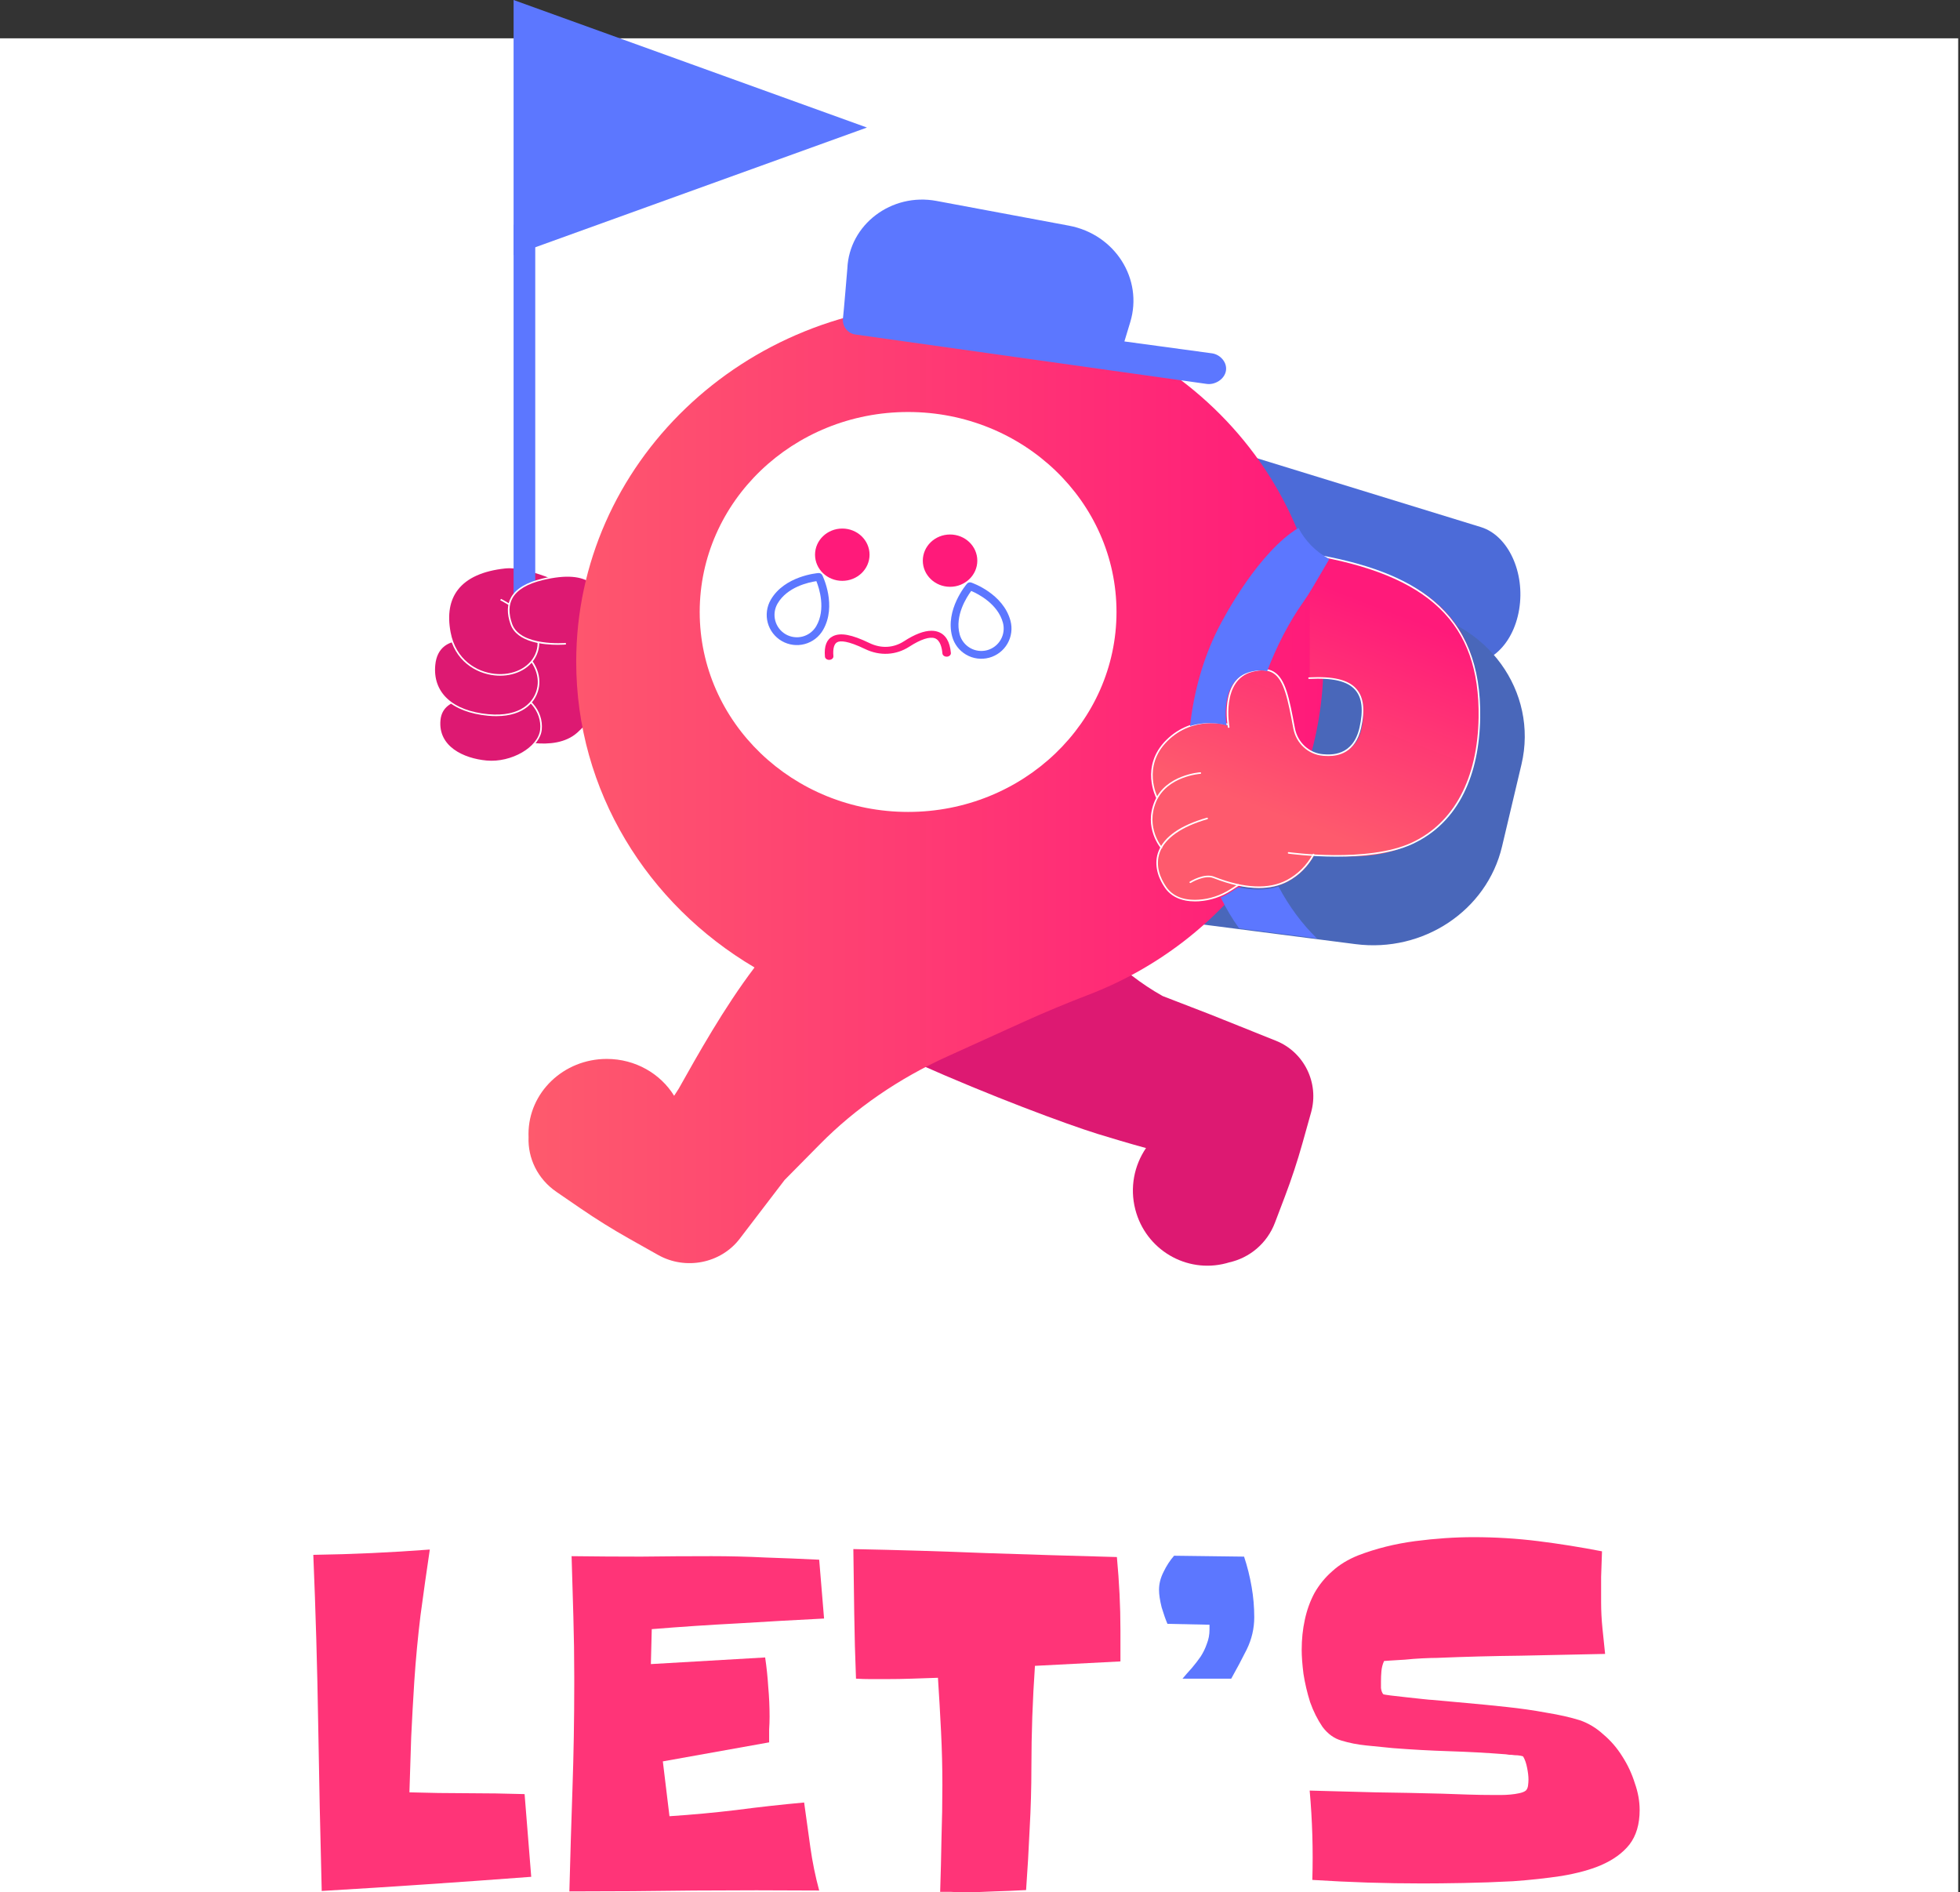 <svg width="202" height="195" viewBox="0 0 202 195" fill="none" xmlns="http://www.w3.org/2000/svg">
<rect x="0" y="0" width="202" height="195" fill="#333333" stroke="none"/>
<rect y="3.949" width="201.813" height="191.049" fill="white"/>
<path d="M168.984 186.524C168.984 187.982 168.634 189.167 167.934 190.079C167.234 190.96 166.245 191.674 164.967 192.221C163.902 192.676 162.563 193.041 160.95 193.315C159.337 193.558 157.663 193.74 155.929 193.861C154.194 193.953 152.49 194.013 150.816 194.044C149.142 194.074 147.742 194.089 146.616 194.089C144.699 194.089 142.797 194.059 140.91 193.998C139.054 193.937 137.167 193.846 135.25 193.725C135.341 190.626 135.25 187.557 134.976 184.519C137.258 184.579 139.526 184.64 141.778 184.701C144.06 184.731 146.343 184.777 148.625 184.838C149.508 184.868 150.39 184.898 151.273 184.929C152.186 184.959 153.099 184.974 154.012 184.974C154.164 184.974 154.392 184.974 154.696 184.974C155.001 184.974 155.32 184.959 155.655 184.929C155.99 184.898 156.294 184.853 156.568 184.792C156.872 184.731 157.1 184.64 157.253 184.519C157.374 184.397 157.45 184.23 157.481 184.017C157.511 183.774 157.527 183.562 157.527 183.379C157.527 183.045 157.481 182.65 157.39 182.194C157.298 181.708 157.161 181.313 156.979 181.009C156.948 180.979 156.842 180.949 156.659 180.918C156.507 180.888 156.324 180.873 156.111 180.873C155.898 180.842 155.701 180.827 155.518 180.827C155.335 180.797 155.229 180.781 155.198 180.781C153.251 180.63 151.303 180.523 149.355 180.462C147.438 180.402 145.506 180.295 143.558 180.143C142.675 180.052 141.762 179.961 140.819 179.87C139.906 179.779 139.054 179.612 138.263 179.369C137.502 179.156 136.848 178.685 136.3 177.956C135.782 177.196 135.356 176.346 135.022 175.404C134.717 174.431 134.489 173.459 134.337 172.487C134.215 171.515 134.154 170.694 134.154 170.026C134.154 168.932 134.261 167.899 134.474 166.927C134.687 165.924 135.022 164.997 135.478 164.147C135.965 163.296 136.574 162.552 137.304 161.914C138.034 161.245 138.932 160.698 139.997 160.273C141.823 159.574 143.771 159.088 145.84 158.814C147.94 158.541 149.949 158.404 151.866 158.404C154.118 158.404 156.34 158.541 158.531 158.814C160.722 159.088 162.913 159.437 165.104 159.863C165.074 160.744 165.043 161.625 165.013 162.506C165.013 163.357 165.013 164.223 165.013 165.104C165.013 165.985 165.059 166.881 165.15 167.793C165.241 168.674 165.332 169.555 165.424 170.436C162.533 170.497 159.642 170.558 156.75 170.618C153.89 170.649 150.999 170.725 148.077 170.846C147.712 170.846 147.21 170.861 146.571 170.892C145.962 170.922 145.369 170.968 144.79 171.028C144.212 171.059 143.71 171.089 143.284 171.12C142.858 171.15 142.645 171.165 142.645 171.165C142.493 171.499 142.402 171.849 142.371 172.213C142.341 172.548 142.325 172.897 142.325 173.262C142.325 173.444 142.325 173.672 142.325 173.945C142.356 174.219 142.432 174.431 142.554 174.583C142.584 174.614 142.843 174.659 143.33 174.72C143.817 174.781 144.349 174.842 144.927 174.902C145.536 174.963 146.099 175.024 146.616 175.085C147.164 175.145 147.499 175.176 147.621 175.176C148.625 175.267 149.797 175.373 151.136 175.495C152.505 175.616 153.89 175.753 155.29 175.905C156.72 176.057 158.09 176.254 159.398 176.497C160.707 176.71 161.848 176.968 162.822 177.272C163.704 177.576 164.511 178.062 165.241 178.731C166.002 179.369 166.656 180.128 167.204 181.009C167.752 181.86 168.178 182.772 168.482 183.744C168.817 184.686 168.984 185.612 168.984 186.524Z" fill="#FF3478"/>
<path d="M129.265 166.653C129.265 167.808 129.006 168.917 128.489 169.98C127.971 171.013 127.439 172.016 126.891 172.988H121.87C122.174 172.624 122.493 172.259 122.828 171.894C123.163 171.499 123.467 171.104 123.741 170.709C124.015 170.284 124.228 169.843 124.38 169.388C124.563 168.932 124.654 168.446 124.654 167.929V167.428L120.318 167.337C120.135 166.911 119.937 166.349 119.724 165.651C119.541 164.921 119.45 164.314 119.45 163.828C119.45 163.22 119.602 162.612 119.907 162.005C120.211 161.367 120.576 160.804 121.002 160.318L128.215 160.41C128.55 161.412 128.808 162.445 128.991 163.509C129.173 164.542 129.265 165.59 129.265 166.653Z" fill="#5C77FF"/>
<path d="M115.474 168.019V171.209L106.663 171.665C106.542 173.427 106.45 175.174 106.389 176.906C106.329 178.637 106.298 180.369 106.298 182.101C106.298 184.228 106.237 186.355 106.116 188.482C106.024 190.578 105.902 192.674 105.75 194.771C104.655 194.832 103.559 194.877 102.464 194.908C101.368 194.968 100.272 194.999 99.177 194.999C98.781 194.999 98.386 194.984 97.99 194.953C97.625 194.953 97.26 194.953 96.894 194.953C96.955 193.1 97.001 191.262 97.031 189.439C97.092 187.585 97.123 185.747 97.123 183.924C97.123 182.101 97.077 180.278 96.986 178.455C96.894 176.602 96.788 174.748 96.666 172.895C95.784 172.925 94.886 172.956 93.973 172.986C93.09 173.017 92.193 173.032 91.28 173.032C90.762 173.032 90.245 173.032 89.728 173.032C89.241 173.032 88.739 173.017 88.221 172.986C88.13 170.738 88.069 168.505 88.039 166.287C88.008 164.069 87.978 161.851 87.947 159.633C92.512 159.724 97.047 159.861 101.551 160.043C106.055 160.195 110.574 160.332 115.108 160.453C115.23 161.76 115.321 163.036 115.382 164.281C115.443 165.497 115.474 166.742 115.474 168.019Z" fill="#FF3478"/>
<path d="M84.929 166.789C81.946 166.941 78.979 167.108 76.027 167.291C73.106 167.443 70.154 167.64 67.171 167.883L67.08 171.484L78.858 170.8C79.01 171.833 79.116 172.851 79.177 173.853C79.268 174.856 79.314 175.874 79.314 176.907C79.314 177.332 79.299 177.773 79.268 178.229C79.268 178.684 79.268 179.125 79.268 179.55L68.313 181.51L68.997 187.161C71.31 187.009 73.608 186.797 75.89 186.523C78.203 186.219 80.531 185.961 82.875 185.748C83.088 187.268 83.301 188.802 83.514 190.351C83.727 191.871 84.031 193.359 84.427 194.818C80.105 194.787 75.814 194.787 71.554 194.818C67.293 194.879 63.002 194.909 58.681 194.909C58.772 191.354 58.879 187.814 59 184.29C59.122 180.766 59.183 177.211 59.183 173.626V172.76C59.183 170.694 59.152 168.643 59.092 166.607C59.031 164.541 58.97 162.46 58.909 160.363C61.313 160.394 63.702 160.409 66.076 160.409C68.48 160.378 70.899 160.363 73.334 160.363C75.19 160.363 77.031 160.409 78.858 160.5C80.714 160.561 82.57 160.637 84.427 160.728L84.929 166.789Z" fill="#FF3478"/>
<path d="M54.749 193.405C51.128 193.678 47.522 193.937 43.931 194.18C40.37 194.423 36.779 194.651 33.157 194.863C33.005 189.06 32.883 183.303 32.792 177.591C32.701 171.848 32.533 166.06 32.29 160.227C34.329 160.196 36.338 160.135 38.316 160.044C40.294 159.953 42.287 159.832 44.296 159.68C43.961 161.928 43.641 164.192 43.337 166.47C43.063 168.719 42.85 170.982 42.698 173.261C42.576 175.175 42.47 177.089 42.378 179.003C42.318 180.887 42.257 182.786 42.196 184.7C44.204 184.761 46.182 184.791 48.13 184.791C50.108 184.791 52.086 184.822 54.065 184.882L54.749 193.405Z" fill="#FF3478"/>
<g clip-path="url(#clip0_73_4909)">
<path d="M131.506 107.251L124.582 104.479L119.831 102.645C115.426 100.196 111.727 96.197 108.327 92.097L99.8 89.447L89.29 92.884L77.763 99.7C81.97 105.244 106.543 114.805 113.159 116.861C114.192 117.182 116.669 117.921 118.109 118.308C116.893 120.094 116.423 122.381 117.007 124.641C118.075 128.777 122.266 131.256 126.367 130.179C126.469 130.152 126.57 130.123 126.67 130.092C128.763 129.633 130.581 128.15 131.396 126.003L132.428 123.287C133.109 121.493 133.71 119.669 134.229 117.821L135.121 114.639C135.972 111.605 134.41 108.414 131.504 107.251H131.506Z" fill="#DD1972"/>
<path d="M53.056 75.149L56.874 76.137L61.496 72.499L61.053 63.623L58.346 60.327L52.597 59.943L48.226 61.808L49.222 65.918L50.567 72.107L53.056 75.149Z" fill="#DD1972"/>
<path d="M56.894 76.224L56.852 76.213L53.008 75.219L50.489 72.141L49.14 65.934L48.129 61.761L52.582 59.861L52.603 59.863L58.39 60.25L58.412 60.278L61.136 63.594L61.138 63.62L61.582 72.535L61.55 72.561L56.895 76.225L56.894 76.224ZM53.105 75.079L56.854 76.048L61.41 72.461L60.972 63.652L58.304 60.404L52.612 60.023L48.322 61.852L49.302 65.899L50.644 72.071L53.105 75.078V75.079Z" fill="white"/>
<path d="M52.429 76.093C52.429 76.093 57.057 77.787 59.552 75.556C62.048 73.326 62.103 71.168 62.103 71.168" fill="#DD1972"/>
<path d="M55.996 76.781C54.111 76.781 52.427 76.177 52.398 76.167L52.458 76.017C52.504 76.034 57.067 77.668 59.495 75.498C61.936 73.316 62.018 71.188 62.018 71.166L62.185 71.17C62.185 71.192 62.1 73.387 59.608 75.614C58.605 76.511 57.256 76.781 55.996 76.781Z" fill="white"/>
<path d="M49.397 71.963C49.397 71.963 45.584 71.509 45.315 74.179C45.046 76.849 47.535 78.212 50.137 78.453C52.739 78.695 55.566 77.027 55.752 75.182C55.939 73.335 54.453 71.667 53.069 71.572" fill="#DD1972"/>
<path d="M50.647 78.556C50.474 78.556 50.301 78.548 50.13 78.532C47.691 78.306 44.944 77.027 45.233 74.171C45.3 73.502 45.59 72.966 46.096 72.578C47.31 71.645 49.324 71.873 49.408 71.883L49.388 72.041C49.368 72.039 47.357 71.812 46.2 72.703C45.731 73.063 45.461 73.562 45.399 74.185C45.122 76.925 47.783 78.153 50.146 78.372C52.698 78.609 55.487 76.994 55.671 75.173C55.762 74.274 55.45 73.344 54.814 72.622C54.307 72.046 53.669 71.692 53.064 71.65L53.076 71.49C53.725 71.535 54.405 71.909 54.94 72.518C55.605 73.273 55.931 74.246 55.836 75.187C55.657 76.964 53.128 78.554 50.647 78.554V78.556Z" fill="white"/>
<path d="M47.904 65.97C47.904 65.97 45.071 65.607 44.778 68.499C44.486 71.391 46.577 73.333 50.311 73.68C54.046 74.027 55.263 72.093 55.472 70.74C55.681 69.387 54.98 67.45 52.518 66.398" fill="#DD1972"/>
<path d="M51.146 73.799C50.879 73.799 50.598 73.786 50.303 73.758C48.449 73.586 46.953 73.013 45.976 72.1C44.993 71.181 44.549 69.933 44.695 68.49C44.786 67.586 45.132 66.9 45.721 66.451C46.658 65.738 47.863 65.883 47.915 65.889L47.893 66.048C47.882 66.046 46.705 65.906 45.825 66.577C45.273 66.998 44.949 67.646 44.863 68.506C44.576 71.351 46.616 73.255 50.321 73.599C53.682 73.91 55.144 72.32 55.391 70.727C55.609 69.319 54.795 67.457 52.486 66.47L52.553 66.323C54.943 67.345 55.783 69.283 55.555 70.75C55.319 72.274 54.03 73.798 51.148 73.798L51.146 73.799Z" fill="white"/>
<path d="M51.592 61.786C51.592 61.786 56.668 64.188 55.236 67.449C53.804 70.71 47.324 70.34 46.355 65.16C45.386 59.979 49.398 58.788 52.053 58.502C54.709 58.217 59.697 60.843 59.697 60.843" fill="#DD1972"/>
<path d="M51.544 69.628C51.353 69.628 51.159 69.618 50.963 69.597C49.058 69.394 46.826 68.125 46.273 65.172C45.925 63.308 46.191 61.794 47.065 60.669C48.029 59.429 49.705 58.673 52.044 58.421C54.695 58.135 59.533 60.663 59.737 60.771L59.657 60.911C59.608 60.885 54.662 58.301 52.063 58.58C49.771 58.826 48.134 59.562 47.199 60.766C46.353 61.852 46.097 63.326 46.438 65.144C46.973 68.01 49.136 69.242 50.982 69.438C52.863 69.638 54.541 68.825 55.16 67.416C56.545 64.261 51.606 61.88 51.556 61.857L51.629 61.714C51.642 61.72 52.923 62.331 54.009 63.336C55.462 64.68 55.913 66.113 55.313 67.479C54.731 68.807 53.257 69.629 51.544 69.629V69.628Z" fill="white"/>
<path d="M55.163 23.148H52.931V63.958H55.163V23.148Z" fill="#5C77FF"/>
<path d="M58.323 66.337C58.323 66.337 53.564 66.76 52.7 64.317C51.837 61.874 53.027 60.388 55.942 59.694C59.502 58.845 62.645 59.252 62.469 64.426" fill="#DD1972"/>
<path d="M57.485 66.448C56.059 66.448 53.278 66.202 52.62 64.343C52.23 63.24 52.25 62.298 52.679 61.545C53.185 60.657 54.275 60.008 55.92 59.617C58.315 59.045 60.008 59.178 61.096 60.022C62.133 60.827 62.623 62.31 62.552 64.429L62.385 64.423C62.455 62.357 61.986 60.917 60.991 60.146C59.946 59.336 58.301 59.214 55.96 59.771C54.362 60.151 53.308 60.774 52.825 61.621C52.419 62.334 52.404 63.232 52.778 64.291C53.609 66.646 58.266 66.261 58.314 66.257L58.329 66.416C58.279 66.42 57.956 66.447 57.484 66.447L57.485 66.448Z" fill="white"/>
<path d="M152.628 54.319L128.019 46.75L125.74 60.49L150.313 68.168C153.126 69.048 155.929 66.646 156.565 62.811C157.199 58.985 155.436 55.183 152.627 54.319L152.628 54.319Z" fill="#4C6BD8"/>
<path d="M156.803 78.78L154.801 87.234C153.24 93.829 146.694 98.192 139.708 97.294L121.107 94.901C120.025 94.762 119.264 93.821 119.302 92.672C119.672 81.726 122.398 70.795 127.277 60.684L145.273 62.927C153.235 63.919 158.58 71.269 156.803 78.781V78.78Z" fill="#4967BA"/>
<path d="M97.89 31.256C76.624 31.256 59.385 47.796 59.385 68.198C59.385 81.522 66.738 93.199 77.764 99.697C74.599 103.868 71.886 108.745 69.94 112.204L69.477 112.921C68.073 110.647 65.489 109.122 62.533 109.122C58.079 109.122 54.468 112.587 54.468 116.86C54.468 116.967 54.47 117.073 54.475 117.178C54.384 119.336 55.397 121.484 57.347 122.822L59.814 124.514C61.442 125.631 63.123 126.677 64.85 127.649L67.822 129.322C70.656 130.917 74.289 130.197 76.233 127.655L80.863 121.597L84.527 117.888C88.164 114.206 92.622 111.14 97.66 108.856L105.55 105.277C107.731 104.289 109.944 103.371 112.184 102.512C126.372 97.067 136.396 83.757 136.396 68.199C136.396 47.797 119.156 31.258 97.891 31.258L97.89 31.256ZM93.59 83.669C81.728 83.669 72.112 74.444 72.112 63.063C72.112 51.683 81.728 42.457 93.59 42.457C105.452 42.457 115.068 51.683 115.068 63.063C115.068 74.444 105.452 83.669 93.59 83.669Z" fill="url(#paint0_linear_73_4909)"/>
<path d="M86.808 59.856C88.359 59.856 89.617 58.65 89.617 57.162C89.617 55.673 88.359 54.467 86.808 54.467C85.257 54.467 83.999 55.673 83.999 57.162C83.999 58.65 85.257 59.856 86.808 59.856Z" fill="#FF1A7A"/>
<path d="M97.914 60.47C99.466 60.47 100.723 59.263 100.723 57.775C100.723 56.287 99.466 55.08 97.914 55.08C96.363 55.08 95.106 56.287 95.106 57.775C95.106 59.263 96.363 60.47 97.914 60.47Z" fill="#FF1A7A"/>
<path d="M95.997 65C95.227 65 94.281 65.359 93.176 66.075C92.082 66.782 90.814 66.85 89.606 66.266C87.781 65.384 86.618 65.167 85.833 65.565C85.19 65.891 84.924 66.578 85.019 67.667C85.036 67.864 85.243 68.013 85.486 67.999C85.727 67.985 85.909 67.813 85.891 67.616C85.824 66.84 85.962 66.342 86.292 66.175C86.605 66.017 87.356 66.011 89.16 66.883C90.68 67.618 92.34 67.529 93.718 66.638C94.878 65.887 95.81 65.58 96.345 65.773C96.895 65.972 97.073 66.734 97.126 67.338C97.144 67.535 97.353 67.684 97.594 67.67C97.834 67.656 98.016 67.484 97.999 67.287C97.897 66.122 97.46 65.392 96.698 65.118C96.483 65.04 96.249 65.001 95.995 65.001L95.997 65Z" fill="#FF1A7A"/>
<path d="M96.512 20.705L110.164 23.254C114.908 24.14 117.835 28.743 116.485 33.195L115.882 35.185L124.912 36.411C125.763 36.531 126.496 37.345 126.346 38.215C126.196 39.086 125.218 39.684 124.367 39.563L88.159 34.471C88.092 34.462 88.027 34.448 87.964 34.431C87.222 34.224 86.75 33.478 86.889 32.676C86.93 32.447 87.329 27.663 87.329 27.663C87.527 23.136 91.879 19.84 96.514 20.705H96.512Z" fill="#5C77FF"/>
<path d="M127.607 91.438L126.865 91.92C126.528 92.138 126.174 92.327 125.806 92.486C126.387 93.658 127.027 94.731 127.706 95.668L135.721 96.698C134.23 95.256 132.878 93.451 131.771 91.367C130.367 91.817 128.859 91.703 127.607 91.439V91.438Z" fill="#5C77FF"/>
<path d="M152.445 72.311C152.019 62.43 145.489 58.903 135.002 57.176L134.982 69.964C138.892 69.76 141.124 70.419 140.372 74.843C139.86 77.861 137.298 77.953 136.421 77.883C134.939 77.766 133.721 76.611 133.442 75.141C132.623 70.807 132.211 68.44 129.111 69.239C126.144 70.004 126.534 73.905 126.668 74.817L126.526 74.716C126.526 74.716 123.093 73.67 120.342 76.378C117.592 79.087 119.309 82.284 119.309 82.284L119.376 82.213C119.291 82.36 119.212 82.516 119.143 82.682C118.071 85.231 119.549 87.169 119.747 87.411C118.996 88.754 119.316 90.23 120.191 91.511C121.008 92.707 122.386 92.949 123.6 92.876C124.8 92.804 125.953 92.406 126.949 91.76L127.691 91.278C129.209 91.598 131.104 91.7 132.732 90.839C134.026 90.156 134.89 89.147 135.44 88.141C138.03 88.168 142.024 88.818 145.807 86.766C151.105 83.892 152.688 77.92 152.446 72.311L152.445 72.311Z" fill="url(#paint1_linear_73_4909)"/>
<path d="M136.906 77.908C136.68 77.908 136.488 77.893 136.346 77.882C134.838 77.762 133.582 76.607 133.292 75.074L133.266 74.93C132.731 72.1 132.344 70.055 131.201 69.36C130.675 69.041 129.977 69 129.065 69.235C125.814 70.073 126.703 74.863 126.712 74.911C126.72 74.954 126.69 74.996 126.645 75.005C126.6 75.013 126.556 74.984 126.548 74.941C126.545 74.929 126.31 73.688 126.492 72.357C126.735 70.577 127.611 69.445 129.022 69.081C129.981 68.834 130.723 68.881 131.29 69.226C132.495 69.958 132.866 71.925 133.43 74.903L133.457 75.046C133.733 76.508 134.928 77.609 136.36 77.723C137.119 77.783 139.426 77.966 140.11 74.99C140.527 73.175 140.379 71.898 139.659 71.084C138.868 70.191 137.362 69.834 134.918 69.962C134.872 69.964 134.833 69.931 134.831 69.887C134.828 69.843 134.863 69.806 134.909 69.803C137.41 69.673 138.959 70.047 139.786 70.982C140.542 71.836 140.701 73.159 140.273 75.025C139.685 77.583 137.947 77.909 136.906 77.909V77.908Z" fill="white"/>
<path d="M137.74 88.278C135.012 88.278 132.837 87.975 132.795 87.968C132.749 87.962 132.718 87.921 132.725 87.877C132.731 87.833 132.773 87.803 132.82 87.81C132.9 87.822 140.963 88.948 145.512 86.827C149.847 84.806 152.289 80.23 152.385 73.942C152.536 64.228 147.313 59.214 134.92 57.172C134.875 57.165 134.844 57.123 134.852 57.08C134.859 57.037 134.902 57.008 134.947 57.015C140.859 57.988 144.928 59.549 147.753 61.925C151.063 64.71 152.633 68.641 152.551 73.943C152.504 76.938 151.944 79.549 150.883 81.705C149.698 84.112 147.915 85.883 145.584 86.97C143.357 88.008 140.303 88.278 137.739 88.278L137.74 88.278Z" fill="white"/>
<path d="M119.24 82.284C119.21 82.284 119.181 82.268 119.166 82.241C119.148 82.208 117.453 78.961 120.213 76.243C122.968 73.53 126.448 74.549 126.482 74.559C126.526 74.573 126.55 74.618 126.536 74.66C126.522 74.702 126.475 74.725 126.432 74.712C126.398 74.701 123.014 73.715 120.333 76.354C117.657 78.988 119.297 82.136 119.313 82.167C119.334 82.206 119.318 82.254 119.277 82.275C119.265 82.281 119.252 82.284 119.239 82.284H119.24Z" fill="white"/>
<path d="M119.7 87.435C119.676 87.435 119.652 87.425 119.636 87.406C119.617 87.385 117.844 85.31 118.997 82.57C120.15 79.828 123.663 79.587 123.699 79.584C123.746 79.581 123.785 79.615 123.787 79.659C123.79 79.704 123.756 79.742 123.709 79.744C123.675 79.746 120.265 79.982 119.151 82.63C118.036 85.282 119.746 87.284 119.763 87.304C119.793 87.338 119.788 87.388 119.753 87.417C119.737 87.43 119.718 87.435 119.7 87.435Z" fill="white"/>
<path d="M123.151 92.885C121.752 92.885 120.686 92.401 120.051 91.472C119.19 90.212 118.954 88.89 119.388 87.752C119.969 86.224 121.65 85.051 124.384 84.265C124.428 84.252 124.474 84.276 124.488 84.319C124.501 84.361 124.476 84.406 124.432 84.419C121.788 85.178 120.099 86.35 119.544 87.807C119.014 89.204 119.603 90.524 120.19 91.385C120.856 92.36 121.978 92.807 123.524 92.714C124.684 92.645 125.827 92.263 126.833 91.612L127.575 91.13C127.613 91.105 127.665 91.115 127.691 91.152C127.717 91.189 127.707 91.238 127.668 91.263L126.927 91.744C125.896 92.412 124.724 92.803 123.535 92.874C123.404 92.882 123.276 92.886 123.151 92.886V92.885Z" fill="white"/>
<path d="M129.733 91.509C128.373 91.509 126.825 91.174 125.102 90.505L125.054 90.486C124.119 90.123 122.734 90.975 122.72 90.984C122.682 91.008 122.63 90.997 122.605 90.96C122.58 90.924 122.591 90.874 122.629 90.85C122.689 90.813 124.1 89.944 125.117 90.338L125.164 90.357C128.256 91.558 130.766 91.67 132.624 90.689C133.745 90.096 134.67 89.175 135.299 88.023C135.321 87.984 135.371 87.969 135.412 87.99C135.452 88.011 135.468 88.059 135.447 88.098C134.802 89.277 133.854 90.222 132.704 90.829C131.845 91.283 130.852 91.509 129.733 91.509Z" fill="white"/>
<path d="M133.819 54.402C129.823 56.832 126.31 63.227 125.468 64.927C124.042 67.802 123.051 71.169 122.646 74.821C124.595 74.203 126.274 74.714 126.274 74.714L126.415 74.815C126.282 73.903 125.892 70.003 128.859 69.237C129.563 69.056 130.128 69.038 130.591 69.169C131.564 66.612 132.846 64.109 134.332 62.017C134.673 61.538 134.986 61.042 135.283 60.536L137 57.61L136.878 57.542C135.56 56.805 134.497 55.714 133.819 54.402Z" fill="#5C77FF"/>
<path d="M52.931 13.144V0L71.139 6.572L89.349 13.144L71.139 19.716L52.931 26.288V13.144Z" fill="#5C77FF"/>
<g clip-path="url(#clip1_73_4909)">
<path d="M100.096 60.031C100.02 60.005 99.938 60.002 99.861 60.023C99.784 60.044 99.714 60.087 99.662 60.148C99.566 60.256 97.393 62.834 98.129 65.579C98.342 66.376 98.864 67.056 99.578 67.469C100.293 67.881 101.142 67.993 101.939 67.779C102.736 67.566 103.416 67.044 103.829 66.33C104.241 65.615 104.353 64.766 104.14 63.969C103.391 61.176 100.228 60.075 100.096 60.031ZM101.732 67.004C101.14 67.161 100.511 67.078 99.981 66.772C99.451 66.466 99.064 65.962 98.904 65.371C98.385 63.432 99.626 61.533 100.095 60.896C100.822 61.204 102.844 62.237 103.364 64.177C103.521 64.768 103.438 65.397 103.132 65.927C102.826 66.457 102.322 66.844 101.732 67.004Z" fill="#5C77FF"/>
</g>
<g clip-path="url(#clip2_73_4909)">
<path d="M84.749 59.277C84.713 59.205 84.658 59.145 84.588 59.105C84.519 59.065 84.439 59.046 84.359 59.052C84.215 59.061 80.855 59.347 79.434 61.809C79.022 62.523 78.91 63.373 79.123 64.17C79.337 64.967 79.858 65.646 80.573 66.059C81.288 66.472 82.137 66.584 82.934 66.37C83.731 66.156 84.411 65.635 84.823 64.92C86.269 62.417 84.811 59.401 84.749 59.277ZM80.975 65.364C80.445 65.057 80.059 64.552 79.9 63.962C79.742 63.37 79.825 62.741 80.129 62.21C81.133 60.472 83.354 60.006 84.136 59.887C84.432 60.619 85.132 62.78 84.128 64.519C83.821 65.048 83.317 65.434 82.726 65.593C82.135 65.751 81.505 65.669 80.975 65.364Z" fill="#5C77FF"/>
</g>
</g>
<defs>
<linearGradient id="paint0_linear_73_4909" x1="54.467" y1="80.712" x2="136.395" y2="80.712" gradientUnits="userSpaceOnUse">
<stop stop-color="#FE5A6D"/>
<stop offset="1" stop-color="#FF1A7A"/>
</linearGradient>
<linearGradient id="paint1_linear_73_4909" x1="130.604" y1="90.371" x2="141.344" y2="62.202" gradientUnits="userSpaceOnUse">
<stop offset="0.21" stop-color="#FE5A6D"/>
<stop offset="1" stop-color="#FF1A7A"/>
</linearGradient>
<clipPath id="clip0_73_4909">
<rect width="112.477" height="130.43" fill="white" transform="translate(44.668)"/>
</clipPath>
<clipPath id="clip1_73_4909">
<rect width="9.636" height="9.636" fill="white" transform="translate(95 60.494) rotate(-15)"/>
</clipPath>
<clipPath id="clip2_73_4909">
<rect width="9.636" height="9.636" fill="white" transform="translate(80.817 56) rotate(30)"/>
</clipPath>
</defs>
</svg>
